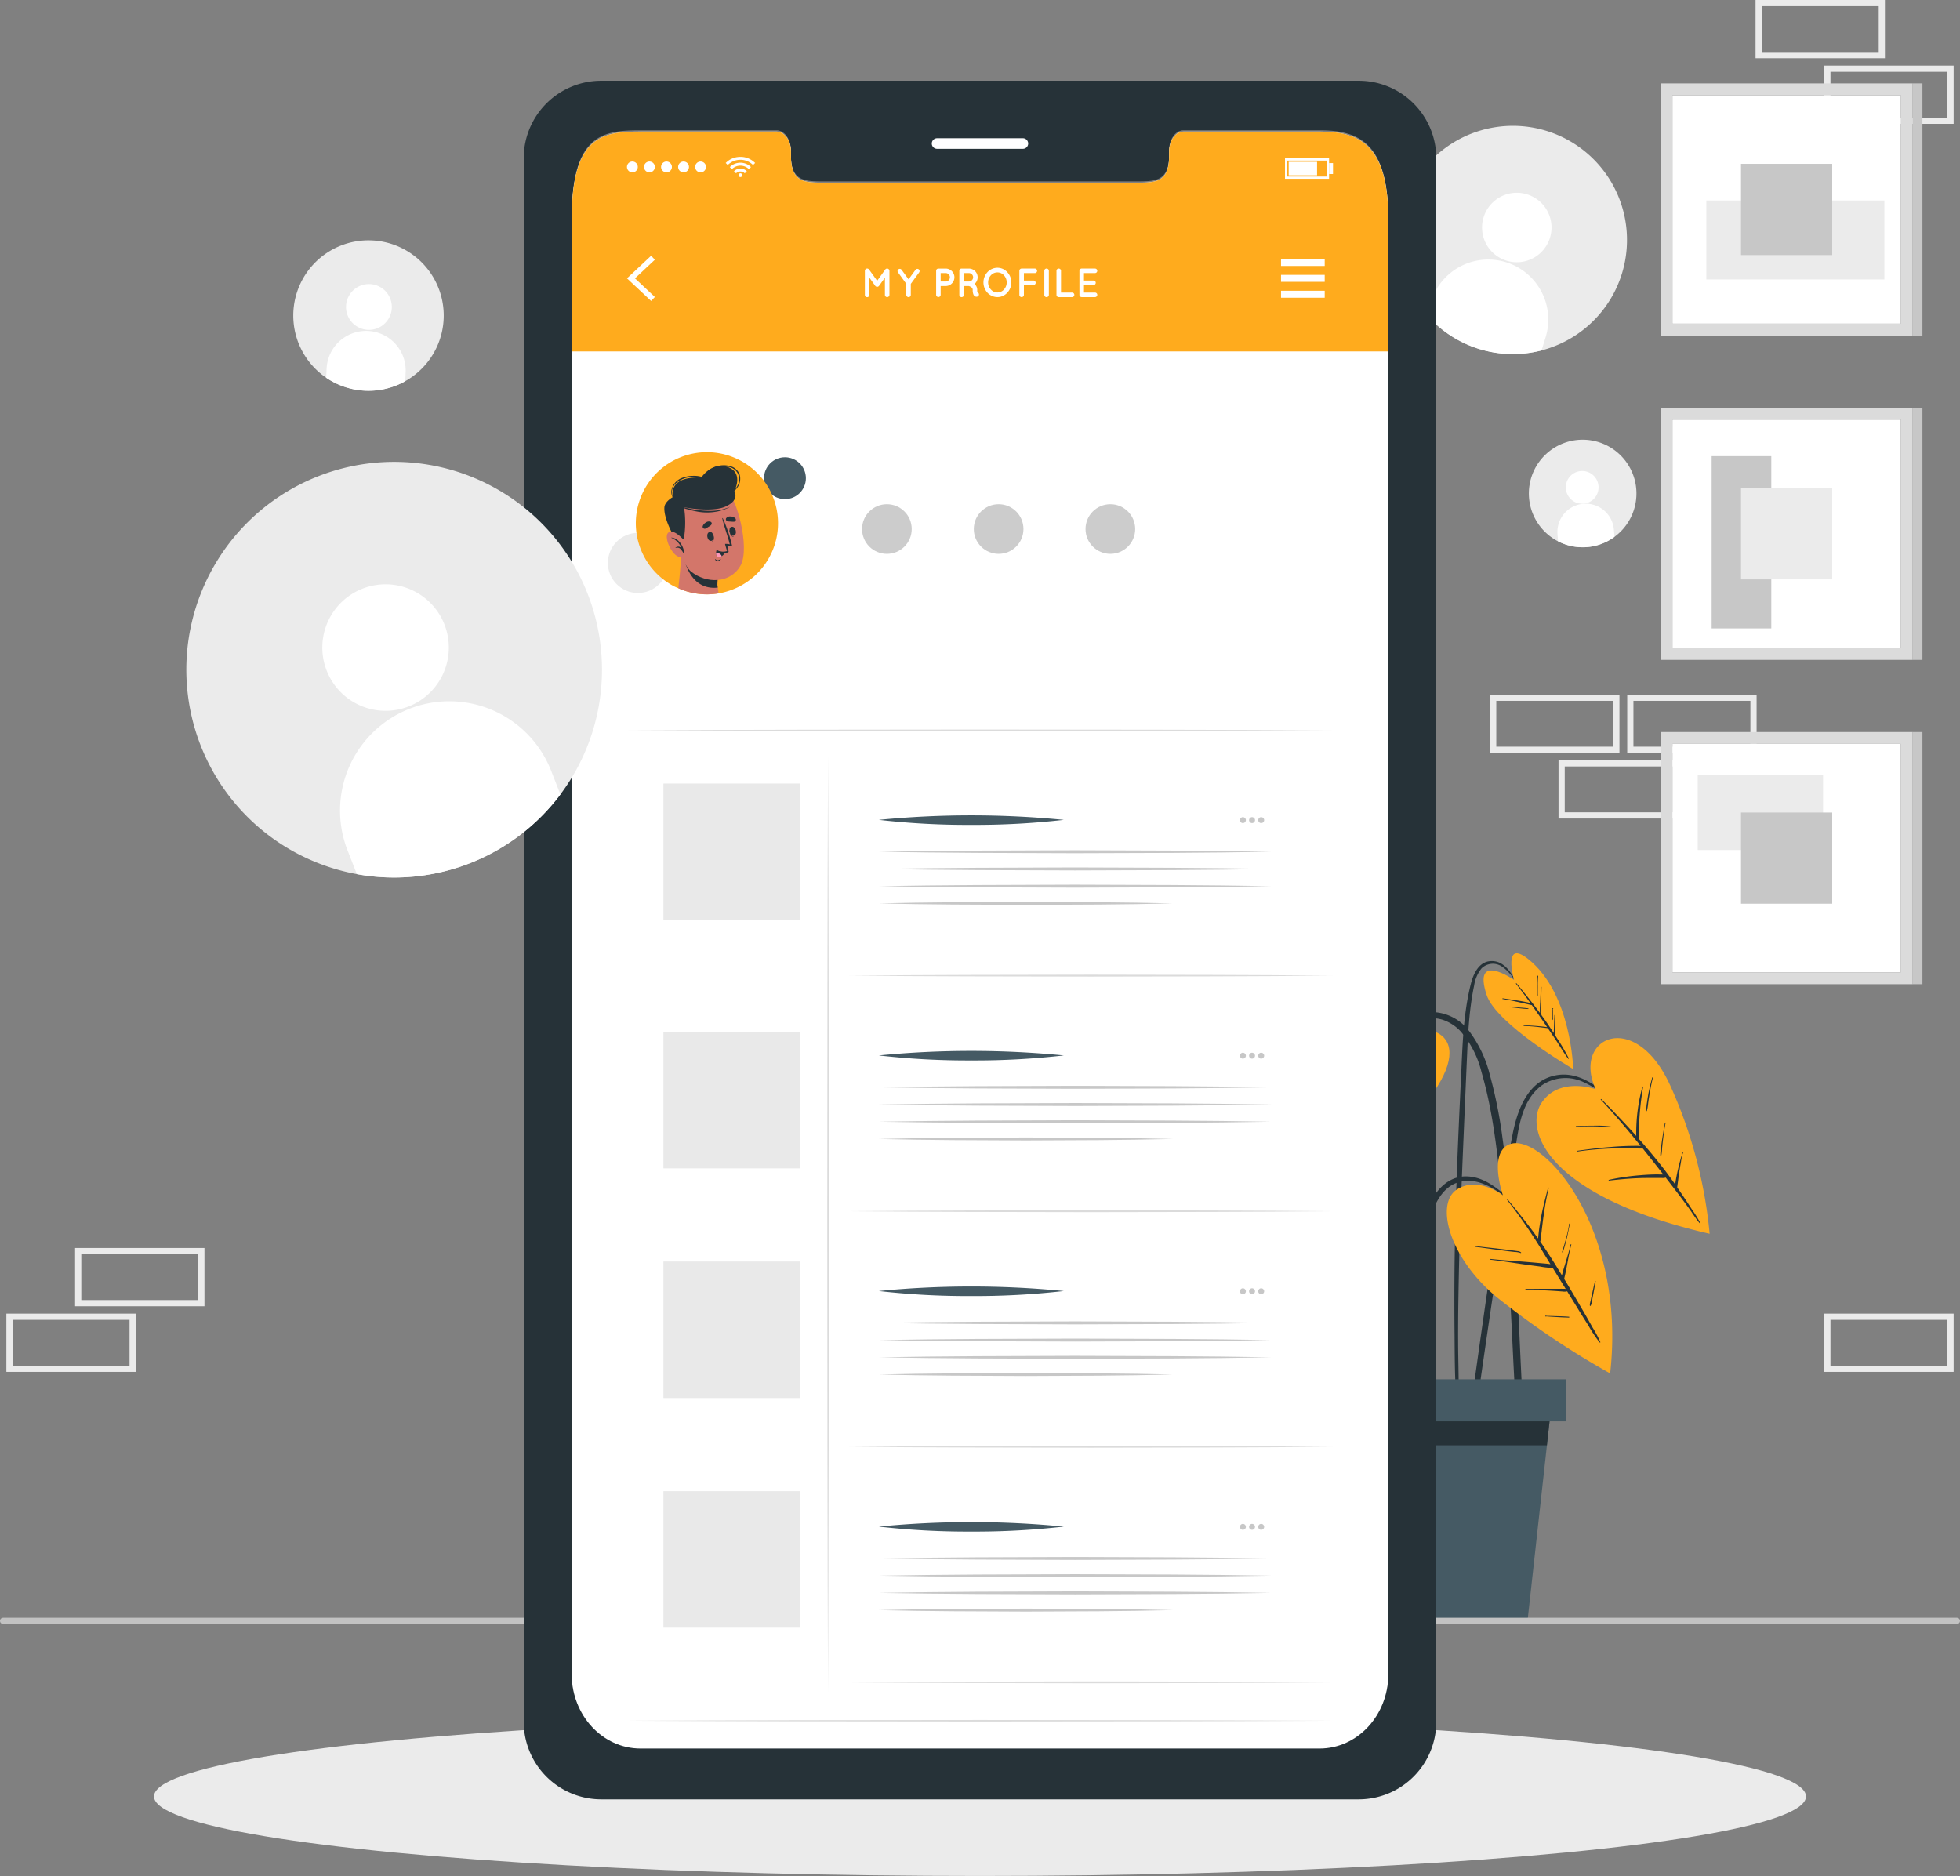 <svg xmlns="http://www.w3.org/2000/svg" width="315.75" height="302.232" viewBox="0 0 315.75 302.232">
  <rect x="0" y="0" width="315.75" height="302.232" fill="#808080" stroke="none"/>
  <g id="Group_11222" data-name="Group 11222" transform="translate(-39.47 -45.226)">
    <rect id="Rectangle_304" data-name="Rectangle 304" width="19.842" height="8.385" transform="translate(52.066 246.787)" fill="none" stroke="#ebebeb" stroke-miterlimit="10" stroke-width="1"/>
    <rect id="Rectangle_305" data-name="Rectangle 305" width="19.842" height="8.385" transform="translate(40.997 257.36)" fill="none" stroke="#ebebeb" stroke-miterlimit="10" stroke-width="1"/>
    <rect id="Rectangle_306" data-name="Rectangle 306" width="19.842" height="8.385" transform="translate(302.111 157.634)" fill="none" stroke="#ebebeb" stroke-miterlimit="10" stroke-width="1"/>
    <rect id="Rectangle_307" data-name="Rectangle 307" width="19.842" height="8.385" transform="translate(291.042 168.207)" fill="none" stroke="#ebebeb" stroke-miterlimit="10" stroke-width="1"/>
    <rect id="Rectangle_308" data-name="Rectangle 308" width="19.842" height="8.385" transform="translate(280.017 157.634)" fill="none" stroke="#ebebeb" stroke-miterlimit="10" stroke-width="1"/>
    <rect id="Rectangle_309" data-name="Rectangle 309" width="19.842" height="8.385" transform="translate(333.851 257.36)" fill="none" stroke="#ebebeb" stroke-miterlimit="10" stroke-width="1"/>
    <rect id="Rectangle_310" data-name="Rectangle 310" width="19.842" height="8.385" transform="translate(322.783 45.726)" fill="none" stroke="#ebebeb" stroke-miterlimit="10" stroke-width="1"/>
    <rect id="Rectangle_311" data-name="Rectangle 311" width="19.842" height="8.385" transform="translate(333.851 56.298)" fill="none" stroke="#ebebeb" stroke-miterlimit="10" stroke-width="1"/>
    <g id="Group_11149" data-name="Group 11149" transform="translate(306.973 58.66)">
      <rect id="Rectangle_312" data-name="Rectangle 312" width="36.798" height="36.798" transform="translate(1.914 1.915)" fill="#fff"/>
      <path id="Path_13773" data-name="Path 13773" d="M396.307,62.989v40.625h40.625V62.989ZM435.019,101.7h-36.8V64.9h36.8Z" transform="translate(-396.307 -62.988)" fill="#dbdbdb"/>
      <rect id="Rectangle_313" data-name="Rectangle 313" width="12.72" height="28.68" transform="translate(36.063 18.865) rotate(90)" fill="#ebebeb"/>
      <rect id="Rectangle_314" data-name="Rectangle 314" width="14.695" height="14.695" transform="translate(27.661 12.966) rotate(90)" fill="#c7c7c7"/>
      <rect id="Rectangle_315" data-name="Rectangle 315" width="1.569" height="40.627" transform="translate(40.627)" fill="#c7c7c7"/>
    </g>
    <g id="Group_11150" data-name="Group 11150" transform="translate(306.973 110.911)">
      <rect id="Rectangle_316" data-name="Rectangle 316" width="36.798" height="36.798" transform="translate(1.914 1.914)" fill="#fff"/>
      <rect id="Rectangle_317" data-name="Rectangle 317" width="9.609" height="27.756" transform="translate(8.238 7.803)" fill="#c7c7c7"/>
      <path id="Path_13774" data-name="Path 13774" d="M396.307,132.721v40.625h40.625V132.721Zm38.712,38.712h-36.8v-36.8h36.8Z" transform="translate(-396.307 -132.72)" fill="#dbdbdb"/>
      <rect id="Rectangle_318" data-name="Rectangle 318" width="14.693" height="14.693" transform="translate(12.966 12.966)" fill="#ebebeb"/>
      <rect id="Rectangle_319" data-name="Rectangle 319" width="1.569" height="40.627" transform="translate(40.627 0)" fill="#c7c7c7"/>
    </g>
    <g id="Group_11151" data-name="Group 11151" transform="translate(306.973 163.161)">
      <rect id="Rectangle_320" data-name="Rectangle 320" width="36.798" height="36.798" transform="translate(1.914 1.914)" fill="#fff"/>
      <rect id="Rectangle_321" data-name="Rectangle 321" width="20.191" height="12.072" transform="translate(5.996 6.931)" fill="#ebebeb"/>
      <path id="Path_13775" data-name="Path 13775" d="M396.307,202.452v40.625h40.625V202.452Zm38.712,38.712h-36.8v-36.8h36.8Z" transform="translate(-396.307 -202.452)" fill="#dbdbdb"/>
      <rect id="Rectangle_322" data-name="Rectangle 322" width="14.693" height="14.693" transform="translate(12.966 12.966)" fill="#c7c7c7"/>
      <rect id="Rectangle_323" data-name="Rectangle 323" width="1.569" height="40.627" transform="translate(40.627 0)" fill="#c7c7c7"/>
    </g>
    <g id="Group_11153" data-name="Group 11153" transform="translate(264.804 65.497)">
      <path id="Path_13776" data-name="Path 13776" d="M344.559,102.582a18.382,18.382,0,0,0,18.473,5.711,18.384,18.384,0,1,0-18.473-5.711Z" transform="translate(-340.028 -72.112)" fill="#ebebeb"/>
      <g id="Group_11152" data-name="Group 11152" transform="translate(4.531 10.787)">
        <path id="Path_13777" data-name="Path 13777" d="M358.187,90.449a5.595,5.595,0,1,0,7-3.69A5.595,5.595,0,0,0,358.187,90.449Z" transform="translate(-349.048 -86.508)" fill="#fff"/>
        <path id="Path_13778" data-name="Path 13778" d="M346.758,107.556l-.683,2.205a18.382,18.382,0,0,0,18.473,5.711l.68-2.2a9.668,9.668,0,0,0-18.47-5.719Z" transform="translate(-346.075 -90.077)" fill="#fff"/>
      </g>
    </g>
    <g id="Group_11155" data-name="Group 11155" transform="translate(86.713 83.941)">
      <path id="Path_13779" data-name="Path 13779" d="M107.657,118.869a12.12,12.12,0,0,0,12.734.555,12.118,12.118,0,1,0-12.734-.555Z" transform="translate(-102.352 -96.728)" fill="#ebebeb"/>
      <g id="Group_11154" data-name="Group 11154" transform="translate(5.305 7.051)">
        <path id="Path_13780" data-name="Path 13780" d="M113.7,109.663a3.688,3.688,0,1,0,3.846-3.522A3.687,3.687,0,0,0,113.7,109.663Z" transform="translate(-110.501 -106.137)" fill="#fff"/>
        <path id="Path_13781" data-name="Path 13781" d="M109.5,122.21l-.067,1.52a12.12,12.12,0,0,0,12.734.555l.067-1.515a6.373,6.373,0,0,0-12.733-.56Z" transform="translate(-109.432 -108.639)" fill="#fff"/>
      </g>
    </g>
    <g id="Group_11157" data-name="Group 11157" transform="translate(285.763 116.063)">
      <path id="Path_13782" data-name="Path 13782" d="M372.706,155.97a8.523,8.523,0,0,0,2.574.847,8.666,8.666,0,1,0-2.574-.847Z" transform="translate(-368.001 -139.596)" fill="#ebebeb"/>
      <g id="Group_11156" data-name="Group 11156" transform="translate(4.606 5.042)">
        <path id="Path_13783" data-name="Path 13783" d="M375.956,149.17a2.637,2.637,0,1,0,2.421-2.836A2.637,2.637,0,0,0,375.956,149.17Z" transform="translate(-374.599 -146.326)" fill="#fff"/>
        <path id="Path_13784" data-name="Path 13784" d="M374.162,158.356l.085,1.084a8.523,8.523,0,0,0,2.574.847,8.616,8.616,0,0,0,6.511-1.567l-.085-1.08a4.557,4.557,0,1,0-9.085.716Z" transform="translate(-374.148 -148.11)" fill="#fff"/>
      </g>
    </g>
    <ellipse id="Ellipse_152" data-name="Ellipse 152" cx="133.068" cy="12.812" rx="133.068" ry="12.812" transform="translate(64.277 321.833)" fill="#ebebeb"/>
    <g id="Group_11176" data-name="Group 11176" transform="translate(234.94 198.807)">
      <g id="Group_11173" data-name="Group 11173">
        <g id="Group_11172" data-name="Group 11172">
          <g id="Group_11160" data-name="Group 11160" transform="translate(41.338 13.668)">
            <path id="Path_13785" data-name="Path 13785" d="M379.485,281.309c-2.846-2.789-6.524-6.158-10.875-4.956-4.093,1.131-5.66,5.6-6.394,9.323-.945,4.8-1.68,9.643-2.441,14.473q-1.154,7.318-2.195,14.653-.595,4.137-1.174,8.277-.288,2.069-.575,4.14c-.188,1.354-.414,2.706-.489,4.072-.024.435.659.5.754.083.528-2.3.746-4.7,1.083-7.031s.68-4.7,1.024-7.048q1.024-7,2.091-13.995t2.176-13.987c.631-3.95.929-8.86,4.432-11.467a6.773,6.773,0,0,1,6.551-.614A19.583,19.583,0,0,1,379.4,281.4.06.06,0,0,0,379.485,281.309Z" transform="translate(-355.342 -270.231)" fill="#263238"/>
            <g id="Group_11159" data-name="Group 11159" transform="translate(10.72)">
              <path id="Path_13786" data-name="Path 13786" d="M379.177,276.495s-5.818-2.094-8.688,2.152.56,15.045,27.05,21.138a74.8,74.8,0,0,0-6.374-23.945C385.487,263.456,375.368,268.145,379.177,276.495Z" transform="translate(-369.649 -268.266)" fill="#ffab1d"/>
              <g id="Group_11158" data-name="Group 11158" transform="translate(6.332 6.317)">
                <path id="Path_13787" data-name="Path 13787" d="M398.2,300.627a20.8,20.8,0,0,0-1.332-2.149q-.664-1.024-1.344-2.039c-.34-.508-.688-1.012-1.036-1.517.025-.122.032-.25.049-.378.031-.229.061-.459.091-.689.065-.5.138-.991.211-1.487s.156-.987.25-1.478a7.809,7.809,0,0,1,.347-1.561c.033-.077-.106-.115-.116-.025a5.794,5.794,0,0,1-.237.877c-.061.223-.12.446-.178.67q-.193.753-.364,1.512c-.1.467-.193.935-.273,1.406-.038.226-.072.453-.1.68-.472-.674-.953-1.341-1.45-2-1.406-1.853-2.895-3.636-4.434-5.375.006-.017.023-.027.023-.048a47.9,47.9,0,0,1,.688-8.276c.017-.074-.1-.115-.112-.04a28.434,28.434,0,0,0-.99,7.919q-.827-.926-1.675-1.837-1.935-2.08-3.947-4.09c-.055-.054-.14.025-.088.082,2.232,2.4,4.352,4.906,6.417,7.453a45.571,45.571,0,0,0-4.842.179c-1.8.133-3.581.363-5.364.61-.076.01-.053.128.023.117a50.241,50.241,0,0,1,5.355-.48c1.729-.072,3.448.006,5.174,0q1.672,2.076,3.307,4.182l-.246,0c-.406-.008-.812-.014-1.218-.007-.8.014-1.611.07-2.413.139a36.634,36.634,0,0,0-4.891.732.06.06,0,0,0,.023.118c1.627-.184,3.259-.336,4.9-.394.782-.028,1.562-.028,2.344-.028.406,0,.811,0,1.218,0a1.533,1.533,0,0,0,.669-.061c.713.925,1.426,1.85,2.131,2.779q.843,1.11,1.662,2.24c.556.77,1.06,1.61,1.678,2.33C398.144,300.749,398.224,300.687,398.2,300.627Z" transform="translate(-378.159 -277.193)" fill="#263238"/>
                <path id="Path_13788" data-name="Path 13788" d="M383.83,287.232a17.8,17.8,0,0,0-2.833-.138c-.946,0-1.891.028-2.836.061a.06.06,0,1,0,.008.118c.958-.069,1.915-.085,2.876-.071.927.014,1.856.1,2.782.078A.024.024,0,0,0,383.83,287.232Z" transform="translate(-378.099 -279.304)" fill="#263238"/>
                <path id="Path_13789" data-name="Path 13789" d="M396.695,289.2c.109-.9.222-1.813.415-2.7a.06.06,0,1,0-.116-.024c-.136.89-.309,1.774-.441,2.666q-.1.669-.181,1.339a6.192,6.192,0,0,0-.109,1.263.081.081,0,0,0,.155.012,7.7,7.7,0,0,0,.137-1.261Q396.618,289.841,396.695,289.2Z" transform="translate(-382.651 -279.133)" fill="#263238"/>
                <path id="Path_13790" data-name="Path 13790" d="M394.2,276.737c-.232.88-.462,1.771-.624,2.668-.082.455-.152.912-.214,1.37a5.5,5.5,0,0,0-.088,1.338.036.036,0,0,0,.069.005,7.616,7.616,0,0,0,.209-1.276q.089-.661.2-1.317c.16-.924.324-1.838.558-2.747C394.334,276.7,394.221,276.662,394.2,276.737Z" transform="translate(-381.9 -276.697)" fill="#263238"/>
              </g>
            </g>
          </g>
          <g id="Group_11162" data-name="Group 11162" transform="translate(10.333 38.842)">
            <path id="Path_13791" data-name="Path 13791" d="M344.121,337.684q-.219-2.5-.484-5-.523-4.951-1.194-9.882c-.441-3.279-.863-6.565-1.39-9.831a24.538,24.538,0,0,0-1.01-4.464,4.238,4.238,0,0,0-2.473-2.79c-3.117-1.076-5.22,2.156-6.478,4.442-.037.069.062.12.1.058.753-1.083,2.836-4.123,5.2-3.982,1.591.1,2.864,1.221,3.627,5.188,1.9,9.884,3.618,29.941,3.818,31.253.106.7.6.665.6-.08C344.455,340.96,344.264,339.317,344.121,337.684Z" transform="translate(-318.255 -302.776)" fill="#263238"/>
            <path id="Path_13792" data-name="Path 13792" d="M327.641,308.019s2.724-9.619-3.3-4.81c-10.024,8.006-10.381,25.421-10.381,25.421s17.819-10.35,20.035-17.177C337.3,301.286,327.641,308.019,327.641,308.019Z" transform="translate(-313.963 -301.863)" fill="#ffab1d"/>
            <g id="Group_11161" data-name="Group 11161" transform="translate(1.131 4.946)">
              <path id="Path_13793" data-name="Path 13793" d="M331.393,314.4c-1.4.284-2.816.47-4.228.672q-1,.145-2.006.282c-.451.061-.908.1-1.363.161,1.328-1.829,2.666-3.651,3.939-5.516.049-.072-.062-.147-.12-.088a41.326,41.326,0,0,0-2.978,3.436c-.261-.745-.527-1.488-.79-2.233-.3-.862-.629-1.718-.847-2.605-.019-.075-.135-.04-.115.034.244.882.416,1.781.651,2.665.228.853.487,1.7.79,2.527-.653.847-1.278,1.716-1.887,2.593-.306-.869-.687-1.71-.955-2.593a.06.06,0,0,0-.115.034c.319.976.492,1.992.791,2.973-.409.6-.818,1.2-1.209,1.8-.719,1.112-1.4,2.244-2.061,3.385a.263.263,0,0,0-.156.269c-1.126,1.947-2.2,3.923-3.253,5.917a.06.06,0,0,0,.1.058c1.057-1.97,2.234-3.887,3.458-5.77,0,0,.009,0,.013,0a2.719,2.719,0,0,1,.583-.112c.205-.042.411-.088.615-.133.461-.1.917-.22,1.375-.333.9-.224,1.8-.437,2.716-.6.075-.013.04-.128-.035-.114-1.078.2-2.16.327-3.25.453-.515.06-1.028.126-1.54.208l-.073.01q.961-1.46,1.947-2.9c.648-.939,1.313-1.867,1.981-2.792.618-.086,1.231-.249,1.843-.366q1.035-.2,2.069-.4c1.379-.273,2.753-.582,4.14-.812C331.5,314.5,331.469,314.38,331.393,314.4Z" transform="translate(-315.473 -308.464)" fill="#263238"/>
              <path id="Path_13794" data-name="Path 13794" d="M322.171,316.836c-.083-.254-.16-.51-.241-.765a15.374,15.374,0,0,1-.408-1.613c-.015-.076-.131-.04-.115.034.116.543.244,1.084.368,1.625a10.452,10.452,0,0,0,.464,1.6.108.108,0,0,0,.206-.062C322.37,317.379,322.26,317.109,322.171,316.836Z" transform="translate(-316.96 -309.956)" fill="#263238"/>
              <path id="Path_13795" data-name="Path 13795" d="M337.5,313.408c-.812.122-1.633.179-2.45.251s-1.633.186-2.449.308c-.044.007-.046.075,0,.072.82-.056,1.634-.12,2.451-.226s1.629-.229,2.449-.285C337.582,313.522,337.576,313.4,337.5,313.408Z" transform="translate(-319.759 -309.703)" fill="#263238"/>
            </g>
          </g>
          <g id="Group_11165" data-name="Group 11165" transform="translate(0 4.621)">
            <path id="Path_13796" data-name="Path 13796" d="M355.5,314.757c-.317-7.082-.766-14.152-1.478-21.206-.355-3.513-.752-7.024-1.246-10.519a75.266,75.266,0,0,0-2.028-10.181,19.559,19.559,0,0,0-3.39-7.178,7.692,7.692,0,0,0-6.848-2.989c-3.1.383-5.6,2.336-7.754,4.457-2.422,2.381-4.639,4.979-6.882,7.525q-.852.967-1.689,1.944c-.05.058.036.141.087.082,2.193-2.52,4.472-4.968,6.855-7.308,2.2-2.163,4.473-4.527,7.525-5.42a7.754,7.754,0,0,1,4.372-.1,6.95,6.95,0,0,1,2.987,1.892,15.654,15.654,0,0,1,3.368,6.55c1.9,6.509,2.587,13.335,3.294,20.058.719,6.83,1.2,13.678,1.547,20.537.345,6.9.614,13.8,1.278,20.672.082.848.192,1.694.3,2.539.073.569.955.569.909-.022C356.147,328.983,355.819,321.875,355.5,314.757Z" transform="translate(-306.189 -257.806)" fill="#263238"/>
            <g id="Group_11164" data-name="Group 11164">
              <path id="Path_13797" data-name="Path 13797" d="M326.353,266.293s4.044-7.485-.735-9.885-20.772,15.452-25.445,41.557c0,0,25.831-11.428,34.6-22.817S333.6,261.252,326.353,266.293Z" transform="translate(-300.173 -256.192)" fill="#ffab1d"/>
              <g id="Group_11163" data-name="Group 11163" transform="translate(4.04 8.677)">
                <path id="Path_13798" data-name="Path 13798" d="M331.5,275.284c-2.9.007-5.8-.22-8.7-.2.544-.624,1.086-1.249,1.636-1.869a27.344,27.344,0,0,0,2.269-2.637c.041-.06-.046-.145-.1-.1a21.111,21.111,0,0,0-2.2,2.2q-1.09,1.158-2.171,2.327c-1.11,1.2-2.2,2.421-3.282,3.644,0-.119,0-.238,0-.352,0-.508,0-1.017,0-1.525.007-.985.022-1.969.031-2.954.019-2,.014-4,.153-5.994.005-.076-.115-.073-.12,0-.139,2-.345,4-.444,6-.049.985-.072,1.969-.084,2.955-.006.508-.014,1.017-.01,1.526,0,.277-.009.569.013.855-.169.192-.345.377-.513.569-2.317,2.647-4.52,5.386-6.664,8.172,0-.154-.024-.311-.038-.462-.03-.307-.067-.614-.1-.921-.075-.666-.166-1.329-.266-1.992q-.14-.934-.3-1.866c-.118-.7-.289-1.4-.341-2.11a.06.06,0,1,0-.118.019,18.374,18.374,0,0,1,.243,2.127q.091.958.177,1.915c.058.64.115,1.279.181,1.918.031.307.059.614.092.922.017.154.035.306.056.46a.869.869,0,0,0,.125.366c-.369.48-.74.959-1.1,1.442-1.465,1.938-2.9,3.9-4.341,5.857-.044.061.04.145.087.082,1.361-1.776,2.763-3.519,4.183-5.248,1.063.046,2.147-.033,3.21-.051,1.12-.019,2.24-.024,3.361-.028a.06.06,0,0,0,0-.119c-1.12.019-2.24.037-3.361.04-1.021,0-2.063-.046-3.084.01q1.872-2.278,3.776-4.532c.461-.548.925-1.1,1.387-1.644a6.356,6.356,0,0,0,1.3.043l1.527,0c.955,0,1.909-.025,2.863-.04,1.971-.031,3.944-.1,5.916-.1a.06.06,0,0,0,0-.119c-1.974-.025-3.948-.11-5.922-.16-.955-.024-1.911-.055-2.866-.068l-1.527-.017c-.29,0-.589-.024-.883-.013q1.625-1.93,3.254-3.857a.147.147,0,0,0,.06-.07q1.588-1.874,3.188-3.736c.147-.169.3-.336.443-.506,3.01.094,6.015-.1,9.025-.046C331.581,275.4,331.579,275.284,331.5,275.284Z" transform="translate(-305.564 -267.772)" fill="#263238"/>
                <path id="Path_13799" data-name="Path 13799" d="M337.946,284.647l-.7.006a.054.054,0,0,0,0,.108l.7.006C338.025,284.768,338.023,284.646,337.946,284.647Z" transform="translate(-313.493 -272.003)" fill="#263238"/>
                <path id="Path_13800" data-name="Path 13800" d="M334.266,284.612q-1.395-.019-2.79-.058-.7-.02-1.4-.044a5.183,5.183,0,0,0-1.3.015c-.046.01-.037.074,0,.086a4.961,4.961,0,0,0,1.3.092q.7.013,1.394.02,1.395.015,2.789.009A.06.06,0,0,0,334.266,284.612Z" transform="translate(-311.378 -271.96)" fill="#263238"/>
                <path id="Path_13801" data-name="Path 13801" d="M323.355,296.12a38.743,38.743,0,0,0-5.712-.516c-.028,0-.025.039,0,.042,1.9.181,3.8.283,5.683.59C323.4,296.248,323.431,296.131,323.355,296.12Z" transform="translate(-308.588 -274.75)" fill="#263238"/>
                <path id="Path_13802" data-name="Path 13802" d="M314.672,283.936c-.019-.166-.038-.332-.06-.5-.049-.374-.107-.746-.166-1.119q-.167-1.064-.37-2.123c-.012-.065-.125-.048-.117.019q.134,1.094.236,2.192c.033.36.06.719.092,1.079a3.032,3.032,0,0,0,.145,1.024c.055.112.222.067.25-.039A1.407,1.407,0,0,0,314.672,283.936Z" transform="translate(-307.669 -270.877)" fill="#263238"/>
              </g>
            </g>
          </g>
          <g id="Group_11168" data-name="Group 11168" transform="translate(38.824)">
            <path id="Path_13803" data-name="Path 13803" d="M362.22,255.554c-.925-1.721-2.1-3.995-4.41-3.851-1.9.119-2.763,2.064-3.171,3.671-1.258,4.971-1.346,10.215-1.592,15.309-.518,10.767-.983,21.545-1.051,32.326q-.028,4.482.02,8.965c.028,3.047.019,6.113.214,9.154a.224.224,0,0,0,.448-.01c.017-2.607-.076-5.215-.086-7.823q-.015-3.816.051-7.632.124-7.728.412-15.454c.19-5.118.415-10.235.632-15.352q.163-3.836.332-7.672c.112-2.477.219-4.957.5-7.422.159-1.38.363-2.761.651-4.12a5.739,5.739,0,0,1,1.191-2.762,2.6,2.6,0,0,1,3.368-.244,7.142,7.142,0,0,1,2.388,2.979C362.153,255.686,362.256,255.622,362.22,255.554Z" transform="translate(-351.986 -250.444)" fill="#263238"/>
            <g id="Group_11167" data-name="Group 11167" transform="translate(4.702)">
              <path id="Path_13804" data-name="Path 13804" d="M363.168,254.313s-1.9-6.7,2.3-3.35c6.983,5.577,7.231,17.708,7.231,17.708s-12.413-7.21-13.956-11.965C356.441,249.623,363.168,254.313,363.168,254.313Z" transform="translate(-358.261 -250.025)" fill="#ffab1d"/>
              <g id="Group_11166" data-name="Group 11166" transform="translate(3.026 3.609)">
                <path id="Path_13805" data-name="Path 13805" d="M371.1,265.316c-.114-.185-.236-.366-.353-.549a3.554,3.554,0,0,0,0-.572c0-.288,0-.577,0-.865q.02-.849.062-1.7c0-.077-.116-.073-.12,0q-.044.832-.067,1.665c-.008.278-.021.556-.029.834,0,.109-.018.233-.024.357q-.731-1.135-1.505-2.241c-.15-.214-.307-.422-.46-.633a13.007,13.007,0,0,1-.037-2.188c.01-.779.02-1.557.047-2.336,0-.077-.117-.074-.119,0-.022.81-.063,1.618-.1,2.428a15.552,15.552,0,0,0-.047,1.733c-1.2-1.63-2.47-3.2-3.758-4.765-.043-.052-.134.022-.092.075.8,1.009,1.562,2.044,2.31,3.091-1.46-.341-2.945-.536-4.43-.752-.076-.01-.1.1-.029.116,1.572.238,3.114.632,4.664.974.013,0,.019-.006.031-.006q.892,1.257,1.767,2.524c.238.343.469.692.7,1.037l-.066-.008c-.161-.023-.322-.047-.483-.067-.342-.041-.688-.068-1.033-.1-.715-.056-1.433-.094-2.149-.133-.076,0-.074.118,0,.12.706.016,1.407.069,2.109.145.37.04.74.091,1.11.134.162.019.324.037.485.058l.142.02q.6.879,1.194,1.759c.7,1.036,1.326,2.147,2.075,3.148a.057.057,0,0,0,.1-.06A32.2,32.2,0,0,0,371.1,265.316Z" transform="translate(-362.299 -255.252)" fill="#263238"/>
                <path id="Path_13806" data-name="Path 13806" d="M369.865,257.338c0-.262.005-.522.005-.783a11.874,11.874,0,0,1,.066-1.641.06.06,0,1,0-.118-.013c0,.542-.059,1.084-.085,1.626-.013.271-.013.542-.014.814,0,.125,0,.251,0,.376a1.148,1.148,0,0,0,.029.39.055.055,0,0,0,.1,0,1.128,1.128,0,0,0,.016-.359C369.867,257.609,369.865,257.473,369.865,257.338Z" transform="translate(-364.159 -254.842)" fill="#263238"/>
                <path id="Path_13807" data-name="Path 13807" d="M366.862,261.776c-.462-.079-.934-.1-1.4-.142-.513-.043-1.023-.088-1.533-.154a.06.06,0,1,0-.013.118c.979.063,1.955.238,2.936.273A.048.048,0,0,0,366.862,261.776Z" transform="translate(-362.689 -256.506)" fill="#263238"/>
              </g>
            </g>
            <path id="Path_13808" data-name="Path 13808" d="M373.067,261.9c.036.051.012.2.012.258v.217c0,.156,0,.312,0,.468s0,.312,0,.469a.984.984,0,0,0,.022.409.027.027,0,0,0,.046,0,.413.413,0,0,0,.024-.194c0-.072,0-.145,0-.217q0-.234,0-.468c0-.156,0-.312,0-.468v-.217c0-.066-.025-.2.013-.258C373.246,261.793,372.987,261.791,373.067,261.9Z" transform="translate(-357.267 -252.982)" fill="#263238"/>
          </g>
          <g id="Group_11171" data-name="Group 11171" transform="translate(28.013 30.591)">
            <path id="Path_13809" data-name="Path 13809" d="M358.891,302.913c-2.611-1.96-4.956-4.776-8.467-4.914-2.9-.114-4.929,2.067-6.09,4.5a25.473,25.473,0,0,0-1.421,4q-.785,2.751-1.479,5.527c-.909,3.64-1.691,7.315-2.324,11.012-.353,2.062-.682,4.131-.943,6.206a52.291,52.291,0,0,0-.61,6.354.33.33,0,0,0,.648.071c.354-1.735.5-3.528.758-5.281s.524-3.528.823-5.285q.9-5.275,2.079-10.5c.749-3.283,1.485-6.618,2.545-9.817.759-2.292,1.978-4.969,4.454-5.793,3.767-1.254,7.188,1.935,9.945,4C358.87,303.045,358.953,302.959,358.891,302.913Z" transform="translate(-337.558 -292.642)" fill="#263238"/>
            <g id="Group_11170" data-name="Group 11170" transform="translate(9.597)">
              <path id="Path_13810" data-name="Path 13810" d="M359.4,299.248s-2.406-6.871,1.074-8.219c5.216-2.019,18.868,13.358,16.2,36.917A134.283,134.283,0,0,1,358.333,315.6c-7.788-6.537-9.782-15.075-6.351-17.283S359.4,299.248,359.4,299.248Z" transform="translate(-350.366 -290.851)" fill="#ffab1d"/>
              <g id="Group_11169" data-name="Group 11169" transform="translate(4.601 7.159)">
                <path id="Path_13811" data-name="Path 13811" d="M377.42,325.292a18.084,18.084,0,0,0-1.269-2.376c-.446-.806-.9-1.61-1.362-2.405-.907-1.55-1.807-3.105-2.736-4.643-.151-.249-.306-.5-.457-.744.02-.091.036-.184.057-.276l.155-.682c.116-.51.2-1.027.3-1.542.189-1.009.364-2.03.636-3.02.02-.073-.1-.1-.118-.021-.216,1.008-.534,2-.832,2.985-.147.486-.3.97-.431,1.46-.044.169-.088.336-.132.505-1.122-1.839-2.263-3.669-3.492-5.436a2.45,2.45,0,0,0,.122-.755c.037-.345.079-.689.119-1.033.092-.775.181-1.55.3-2.322a44.922,44.922,0,0,1,.826-4.514c.02-.075-.1-.1-.118-.021-.375,1.484-.785,2.967-1.066,4.472-.138.737-.268,1.478-.367,2.222-.049.372-.088.746-.127,1.119-.011.11-.028.223-.043.337-.378-.534-.757-1.068-1.153-1.589-1.2-1.584-2.453-3.132-3.713-4.673-.049-.059-.147.009-.1.069a83.181,83.181,0,0,1,5.932,8.663c.345.553.683,1.11,1.025,1.666l-.339-.043c-.441-.056-.888-.084-1.33-.125q-1.332-.124-2.664-.231c-1.777-.142-3.559-.25-5.331-.441-.076-.008-.1.109-.021.118,1.8.206,3.584.495,5.373.749q1.321.188,2.642.355a10.446,10.446,0,0,0,2.034.208q1.048,1.7,2.1,3.4a3.815,3.815,0,0,0-.471-.018c-.3-.005-.593,0-.889,0h-1.651c-1.144,0-2.288.023-3.433.022-.077,0-.065.118.011.119,1.16.014,2.316.073,3.474.133q.825.043,1.648.1c.274.019.548.042.823.059a1.684,1.684,0,0,0,.725-.028c.592.966,1.191,1.928,1.782,2.894.546.892,1.1,1.78,1.662,2.659a21.279,21.279,0,0,0,1.789,2.685C377.351,325.4,377.448,325.367,377.42,325.292Z" transform="translate(-357.293 -300.406)" fill="#263238"/>
                <path id="Path_13812" data-name="Path 13812" d="M376.278,308.188a16.743,16.743,0,0,1-.471,2.24q-.291,1.145-.664,2.267a.074.074,0,1,0,.141.045q.351-1.114.627-2.248c.183-.757.3-1.529.485-2.284C376.415,308.134,376.287,308.112,376.278,308.188Z" transform="translate(-361.178 -302.345)" fill="#263238"/>
                <path id="Path_13813" data-name="Path 13813" d="M363.858,314.007a.882.882,0,0,0-.575-.214c-.332-.046-.664-.091-1-.136-.617-.085-1.236-.153-1.855-.226-1.285-.151-2.572-.275-3.857-.437-.076-.01-.1.108-.021.118,1.212.148,2.419.331,3.63.49.593.077,1.185.162,1.78.231.285.034.571.064.857.1a3.024,3.024,0,0,1,.979.168C363.858,314.125,363.9,314.049,363.858,314.007Z" transform="translate(-356.507 -303.562)" fill="#263238"/>
                <path id="Path_13814" data-name="Path 13814" d="M375.353,328.118c-.605-.052-1.218-.071-1.826-.09l-.921-.028-.442-.013a2.768,2.768,0,0,1-.575-.034c-.085-.022-.094.133-.005.118a2.594,2.594,0,0,1,.539.016l.479.029.92.055c.607.036,1.218.073,1.826.076A.066.066,0,0,0,375.353,328.118Z" transform="translate(-360.271 -307.311)" fill="#263238"/>
                <path id="Path_13815" data-name="Path 13815" d="M381.475,323.6q.1-.517.2-1.036.187-1.018.374-2.037a.06.06,0,0,0-.118-.021l-.447,1.985c-.074.33-.148.662-.217.994-.031.153-.064.306-.1.459a1.266,1.266,0,0,0-.055.486c.01.055.093.1.132.041A2.5,2.5,0,0,0,381.475,323.6Z" transform="translate(-362.674 -305.434)" fill="#263238"/>
              </g>
            </g>
          </g>
        </g>
      </g>
      <g id="Group_11175" data-name="Group 11175" transform="translate(23.11 68.633)">
        <g id="Group_11174" data-name="Group 11174" transform="translate(2.187 2.278)">
          <path id="Path_13816" data-name="Path 13816" d="M333.934,344.661l.735,8.352,2.5,28.2h22.084l3.118-28.2.921-8.352Z" transform="translate(-333.934 -344.661)" fill="#455a64"/>
          <path id="Path_13817" data-name="Path 13817" d="M333.934,344.661l.735,8.352h27.7l.921-8.352Z" transform="translate(-333.934 -344.661)" fill="#263238"/>
        </g>
        <rect id="Rectangle_324" data-name="Rectangle 324" width="33.728" height="6.776" transform="translate(33.728 6.776) rotate(180)" fill="#455a64"/>
      </g>
    </g>
    <line id="Line_45" data-name="Line 45" x2="314.75" transform="translate(39.97 306.361)" fill="none" stroke="#c2c2c2" stroke-linecap="round" stroke-linejoin="round" stroke-width="1"/>
    <path id="Path_13818" data-name="Path 13818" d="M286.531,62.424H164.266a12.482,12.482,0,0,0-12.366,12.6V326.7a12.491,12.491,0,0,0,12.366,12.6H286.531a12.5,12.5,0,0,0,12.381-12.6V75.023A12.494,12.494,0,0,0,286.531,62.424Zm4.643,256.5c0,6.625-4.961,11.984-11.08,11.984H170.717c-6.132,0-11.093-5.359-11.093-11.984V84.561c0-13.495,4.961-14.153,11.093-14.153H192.63c1.273,0,2.315,1.446,2.315,3.24v.773c0,4.2,2.3,4.216,5.12,4.216h50.668c2.85,0,5.135-.014,5.135-4.216v-.773c0-1.794,1.027-3.24,2.321-3.24h21.906c6.119,0,11.08,1.793,11.08,14.153Z" transform="translate(-28.061 -4.186)" fill="#263238"/>
    <line id="Line_46" data-name="Line 46" x1="0.412" transform="translate(131.154 299.882)" fill="none"/>
    <path id="Path_13819" data-name="Path 13819" d="M293.768,87.508V321.87c0,6.625-4.962,11.984-11.08,11.984H173.311c-6.133,0-11.094-5.359-11.094-11.984V87.508c0-13.495,4.961-14.153,11.094-14.153h21.913c1.273,0,2.314,1.446,2.314,3.24v.774c0,4.2,2.3,4.216,5.121,4.216h50.668c2.85,0,5.135-.014,5.135-4.216v-.774c0-1.794,1.027-3.24,2.321-3.24h21.906C288.807,73.355,293.768,75.148,293.768,87.508Z" transform="translate(-30.647 -6.927)" fill="#fff"/>
    <path id="Path_13820" data-name="Path 13820" d="M293.768,87.512v21.262H162.217V87.512c0-13.495,4.961-14.153,11.094-14.153h21.913c1.273,0,2.314,1.446,2.314,3.24v.773c0,4.2,2.3,4.216,5.121,4.216h50.668c2.85,0,5.135-.014,5.135-4.216V76.6c0-1.794,1.027-3.24,2.321-3.24h21.906C288.807,73.359,293.768,75.152,293.768,87.512Z" transform="translate(-30.647 -6.928)" fill="#ffab1d"/>
    <path id="Path_13821" data-name="Path 13821" d="M254.309,76.488H240.488a.854.854,0,0,1-.854-.853h0a.854.854,0,0,1,.854-.853h13.821a.854.854,0,0,1,.853.853h0A.854.854,0,0,1,254.309,76.488Z" transform="translate(-50.056 -7.284)" fill="#fff"/>
    <g id="Group_11183" data-name="Group 11183" transform="translate(140.475 70.5)">
      <g id="Group_11180" data-name="Group 11180" transform="translate(0 0)">
        <g id="u5Zjqx" transform="translate(15.9)">
          <g id="Group_11177" data-name="Group 11177">
            <path id="Path_13822" data-name="Path 13822" d="M200.065,79.775l-.212.21-.12.121a2.882,2.882,0,0,0-4.081,0c-.037-.039-.075-.079-.114-.119-.069-.07-.139-.14-.209-.211l-.006,0V79.77l.015-.013c.089-.079.176-.161.268-.237a3.11,3.11,0,0,1,.619-.395,3.143,3.143,0,0,1,.82-.276c.136-.025.273-.037.41-.055.046-.005.35-.007.359-.006.093.007.187.011.279.021a3.2,3.2,0,0,1,.752.18,3.282,3.282,0,0,1,.51.238,3.217,3.217,0,0,1,.486.34c.076.065.149.134.223.2Z" transform="translate(-195.323 -78.789)" fill="#fff"/>
            <path id="Path_13823" data-name="Path 13823" d="M196.547,81.086l-.335-.332a2.41,2.41,0,0,1,3.409,0l-.336.334a1.937,1.937,0,0,0-2.738,0Z" transform="translate(-195.546 -79.104)" fill="#fff"/>
            <path id="Path_13824" data-name="Path 13824" d="M199.174,81.736l-.333.332a.989.989,0,0,0-1.4,0l-.332-.333A1.453,1.453,0,0,1,199.174,81.736Z" transform="translate(-195.77 -79.419)" fill="#fff"/>
          </g>
          <path id="Path_13825" data-name="Path 13825" d="M198.687,82.626a.3.3,0,1,1-.3-.3A.3.3,0,0,1,198.687,82.626Z" transform="translate(-196.015 -79.676)" fill="#fff"/>
        </g>
        <g id="Group_11178" data-name="Group 11178" transform="translate(0 0.754)">
          <path id="Path_13826" data-name="Path 13826" d="M174.1,80.666a.872.872,0,1,1,.871.872A.871.871,0,0,1,174.1,80.666Z" transform="translate(-174.103 -79.795)" fill="#fff"/>
          <path id="Path_13827" data-name="Path 13827" d="M177.767,80.666a.872.872,0,1,1,.872.872A.872.872,0,0,1,177.767,80.666Z" transform="translate(-175.022 -79.795)" fill="#fff"/>
          <path id="Path_13828" data-name="Path 13828" d="M181.432,80.666a.872.872,0,1,1,.872.872A.872.872,0,0,1,181.432,80.666Z" transform="translate(-175.94 -79.795)" fill="#fff"/>
          <path id="Path_13829" data-name="Path 13829" d="M185.1,80.666a.872.872,0,1,1,.871.872A.872.872,0,0,1,185.1,80.666Z" transform="translate(-176.859 -79.795)" fill="#fff"/>
          <path id="Path_13830" data-name="Path 13830" d="M188.762,80.666a.872.872,0,1,1,.871.872A.872.872,0,0,1,188.762,80.666Z" transform="translate(-177.778 -79.795)" fill="#fff"/>
        </g>
        <g id="Group_11179" data-name="Group 11179" transform="translate(106.006 0.241)">
          <path id="Path_13831" data-name="Path 13831" d="M322.674,82.4h-7.1V79.111h7.1Zm-6.735-.361h6.374V79.472h-6.374Z" transform="translate(-315.577 -79.111)" fill="#fff"/>
          <rect id="Rectangle_325" data-name="Rectangle 325" width="4.575" height="2.171" transform="translate(0.589 0.558)" fill="#fff"/>
          <rect id="Rectangle_326" data-name="Rectangle 326" width="0.631" height="1.759" transform="translate(7.102 0.764)" fill="#fff"/>
        </g>
      </g>
      <g id="Group_11182" data-name="Group 11182" transform="translate(0 15.929)">
        <path id="Path_13832" data-name="Path 13832" d="M177.989,107.33l-3.886-3.642,3.886-3.641.6.642-3.2,3,3.2,3Z" transform="translate(-174.103 -100.047)" fill="#fff"/>
        <g id="Group_11181" data-name="Group 11181" transform="translate(105.364 0.52)">
          <rect id="Rectangle_327" data-name="Rectangle 327" width="7.038" height="1.124" fill="#fff"/>
          <rect id="Rectangle_328" data-name="Rectangle 328" width="7.038" height="1.124" transform="translate(0 2.56)" fill="#fff"/>
          <rect id="Rectangle_329" data-name="Rectangle 329" width="7.038" height="1.124" transform="translate(0 5.12)" fill="#fff"/>
        </g>
      </g>
    </g>
    <g id="Group_11184" data-name="Group 11184" transform="translate(178.799 88.36)">
      <path id="Path_13833" data-name="Path 13833" d="M229.207,103.162v3.879a.37.37,0,0,1-.368.361.361.361,0,0,1-.362-.361v-2.768l-.946,1.315a.361.361,0,0,1-.3.151h-.013a.372.372,0,0,1-.3-.151l-.94-1.315v2.768a.365.365,0,0,1-.73,0v-3.879a.365.365,0,0,1,.362-.361h.019a.356.356,0,0,1,.289.151l1.308,1.815,1.308-1.815a.36.36,0,0,1,.3-.151h.007A.375.375,0,0,1,229.207,103.162Z" transform="translate(-225.249 -102.669)" fill="#fff"/>
      <path id="Path_13834" data-name="Path 13834" d="M235.756,103.435l-1.347,1.847v1.775a.356.356,0,0,1-.362.361.365.365,0,0,1-.362-.361v-1.775l-1.335-1.847a.346.346,0,0,1,.073-.5.352.352,0,0,1,.5.079l1.124,1.538,1.124-1.538a.36.36,0,0,1,.585.421Z" transform="translate(-227.01 -102.685)" fill="#fff"/>
      <path id="Path_13835" data-name="Path 13835" d="M242.111,105.615H241.3v1.427a.365.365,0,0,1-.729,0v-3.879a.36.36,0,0,1,.361-.361h1.176a1.407,1.407,0,1,1,0,2.814Zm-.809-.73h.809a.677.677,0,1,0,0-1.355H241.3Z" transform="translate(-229.091 -102.669)" fill="#fff"/>
      <path id="Path_13836" data-name="Path 13836" d="M248.7,106.857a.363.363,0,0,1-.231.46.562.562,0,0,1-.144.02h-.007a.482.482,0,0,1-.257-.073.648.648,0,0,1-.21-.23,1.764,1.764,0,0,1-.138-.789.549.549,0,0,0-.079-.282.6.6,0,0,0-.2-.19,1.236,1.236,0,0,0-.368-.158h-.776v1.427a.366.366,0,0,1-.369.361.361.361,0,0,1-.362-.361v-3.879a.356.356,0,0,1,.362-.361H247.1a1.406,1.406,0,0,1,.894,2.491,1.023,1.023,0,0,1,.23.244,1.241,1.241,0,0,1,.217.71,1.721,1.721,0,0,0,.026.388A.355.355,0,0,1,248.7,106.857Zm-.92-2.643a.678.678,0,0,0-.677-.684h-.808v1.355h.808A.675.675,0,0,0,247.776,104.214Z" transform="translate(-230.341 -102.669)" fill="#fff"/>
      <path id="Path_13837" data-name="Path 13837" d="M254.574,103.329a2.415,2.415,0,0,1,0,3.326,2.151,2.151,0,0,1-1.571.7,2.218,2.218,0,0,1-1.611-.7,2.451,2.451,0,0,1,0-3.326,2.2,2.2,0,0,1,1.611-.7A2.129,2.129,0,0,1,254.574,103.329Zm-.085,1.663a1.7,1.7,0,0,0-.447-1.151,1.419,1.419,0,0,0-2.1,0,1.675,1.675,0,0,0-.447,1.151,1.645,1.645,0,0,0,.447,1.143,1.4,1.4,0,0,0,2.1,0A1.672,1.672,0,0,0,254.488,104.992Z" transform="translate(-231.64 -102.625)" fill="#fff"/>
      <path id="Path_13838" data-name="Path 13838" d="M258.464,107.041v-3.879a.361.361,0,0,1,.362-.361h2.149a.365.365,0,0,1,0,.729h-1.781v1.2h1.532a.365.365,0,0,1,0,.73h-1.532v1.578a.366.366,0,0,1-.368.361A.361.361,0,0,1,258.464,107.041Z" transform="translate(-233.576 -102.669)" fill="#fff"/>
      <path id="Path_13839" data-name="Path 13839" d="M263.829,103.162a.356.356,0,0,1,.361-.361.366.366,0,0,1,.369.361v3.879a.366.366,0,0,1-.369.361.356.356,0,0,1-.361-.361Z" transform="translate(-234.921 -102.669)" fill="#fff"/>
      <path id="Path_13840" data-name="Path 13840" d="M266.441,107.041v-3.879a.361.361,0,0,1,.363-.361.366.366,0,0,1,.368.361v3.51h1.781a.365.365,0,0,1,0,.73H266.8A.361.361,0,0,1,266.441,107.041Z" transform="translate(-235.576 -102.669)" fill="#fff"/>
      <path id="Path_13841" data-name="Path 13841" d="M271.377,107.041v-3.879a.356.356,0,0,1,.362-.361h2.149a.365.365,0,0,1,.363.361.371.371,0,0,1-.363.368h-1.78v1.2h1.531a.365.365,0,0,1,0,.73h-1.531v1.209h1.78a.365.365,0,0,1,0,.73h-2.13c-.013,0-.013-.006-.013-.006l-.007.006A.361.361,0,0,1,271.377,107.041Z" transform="translate(-236.813 -102.669)" fill="#fff"/>
    </g>
    <g id="Group_11185" data-name="Group 11185" transform="translate(137.396 118.895)">
      <ellipse id="Ellipse_153" data-name="Ellipse 153" cx="4.842" cy="4.842" rx="4.842" ry="4.842" transform="translate(0 12.181)" fill="#ebebeb"/>
      <ellipse id="Ellipse_154" data-name="Ellipse 154" cx="3.373" cy="3.373" rx="3.373" ry="3.373" transform="translate(25.153 0)" fill="#455a64"/>
    </g>
    <g id="Group_11187" data-name="Group 11187" transform="translate(181.05 176.585)">
      <g id="Group_11186" data-name="Group 11186" transform="translate(58.172 0.288)">
        <path id="Path_13842" data-name="Path 13842" d="M306.36,220.753a.484.484,0,0,1,.48.48.478.478,0,0,1-.48.474.472.472,0,0,1-.473-.474A.478.478,0,0,1,306.36,220.753Z" transform="translate(-305.887 -220.753)" fill="#c7c7c7"/>
        <path id="Path_13843" data-name="Path 13843" d="M308.326,220.753a.484.484,0,0,1,.48.48.478.478,0,0,1-.48.474.472.472,0,0,1-.473-.474A.478.478,0,0,1,308.326,220.753Z" transform="translate(-306.38 -220.753)" fill="#c7c7c7"/>
        <path id="Path_13844" data-name="Path 13844" d="M310.293,220.753a.484.484,0,0,1,.48.48.477.477,0,0,1-.48.474.472.472,0,0,1-.474-.474A.478.478,0,0,1,310.293,220.753Z" transform="translate(-306.873 -220.753)" fill="#c7c7c7"/>
      </g>
      <path id="Path_13845" data-name="Path 13845" d="M243.15,221.9a126.059,126.059,0,0,0,14.9-.807,152.88,152.88,0,0,0-29.8,0A126.075,126.075,0,0,0,243.15,221.9Z" transform="translate(-228.252 -220.368)" fill="#455a64"/>
      <path id="Path_13846" data-name="Path 13846" d="M228.252,231.809l7.9-.117,7.9-.067,15.8-.056,15.8.055,7.9.067,7.9.118-7.9.118-7.9.067-15.8.055-15.8-.056-7.9-.067Z" transform="translate(-228.252 -223.176)" fill="#c7c7c7"/>
      <path id="Path_13847" data-name="Path 13847" d="M228.252,235.512l7.9-.117,7.9-.067,15.8-.056,15.8.055,7.9.067,7.9.118-7.9.118-7.9.067-15.8.055-15.8-.056-7.9-.067Z" transform="translate(-228.252 -224.104)" fill="#c7c7c7"/>
      <path id="Path_13848" data-name="Path 13848" d="M228.252,228.107l7.9-.117,7.9-.067,15.8-.056,15.8.055,7.9.067,7.9.118-7.9.118-7.9.067-15.8.055-15.8-.056-7.9-.067Z" transform="translate(-228.252 -222.248)" fill="#c7c7c7"/>
      <path id="Path_13849" data-name="Path 13849" d="M228.252,239.213l5.919-.117,5.919-.067,11.838-.056,11.838.055,5.919.067,5.919.118-5.919.118-5.919.068-11.838.055-11.838-.056-5.919-.067Z" transform="translate(-228.252 -225.032)" fill="#c7c7c7"/>
      <rect id="Rectangle_330" data-name="Rectangle 330" width="22" height="22" transform="translate(-34.704 -5.127)" fill="#e9e9e9"/>
      <rect id="Rectangle_331" data-name="Rectangle 331" width="22" height="22" transform="translate(-34.704 34.873)" fill="#e9e9e9"/>
      <rect id="Rectangle_332" data-name="Rectangle 332" width="22" height="22" transform="translate(-34.704 71.873)" fill="#e9e9e9"/>
      <rect id="Rectangle_333" data-name="Rectangle 333" width="22" height="22" transform="translate(-34.704 108.873)" fill="#e9e9e9"/>
    </g>
    <path id="Path_13850" data-name="Path 13850" d="M217.287,358.5l-.061-18.888-.035-18.888-.029-37.775.029-37.775.035-18.888.062-18.888.062,18.888.035,18.888.029,37.775-.029,37.775-.035,18.888Z" transform="translate(-44.422 -40.533)" fill="#dbdbdb"/>
    <path id="Path_13851" data-name="Path 13851" d="M174.1,202.041l14.217-.061,14.217-.035,28.435-.029,28.435.029,14.217.035,14.217.061-14.217.061-14.217.035-28.435.029-28.435-.029L188.32,202.1Z" transform="translate(-33.627 -39.157)" fill="#dbdbdb"/>
    <path id="Path_13852" data-name="Path 13852" d="M221.764,254.777l9.753-.074,9.753-.043,19.507-.036,19.507.035,9.753.043,9.753.075-9.753.075-9.753.043-19.507.035-19.507-.036-9.753-.043Z" transform="translate(-45.576 -52.371)" fill="#dbdbdb"/>
    <g id="Group_11189" data-name="Group 11189" transform="translate(181.05 214.538)">
      <path id="Path_13853" data-name="Path 13853" d="M243.15,272.554a126.057,126.057,0,0,0,14.9-.807,153.043,153.043,0,0,0-29.8,0A126.073,126.073,0,0,0,243.15,272.554Z" transform="translate(-228.252 -271.02)" fill="#455a64"/>
      <path id="Path_13854" data-name="Path 13854" d="M228.252,282.461l7.9-.117,7.9-.067,15.8-.056,15.8.055,7.9.067,7.9.118-7.9.118-7.9.067-15.8.055-15.8-.056-7.9-.067Z" transform="translate(-228.252 -273.828)" fill="#c7c7c7"/>
      <path id="Path_13855" data-name="Path 13855" d="M228.252,286.163l7.9-.117,7.9-.067,15.8-.056,15.8.055,7.9.067,7.9.118-7.9.118-7.9.067-15.8.055-15.8-.056-7.9-.067Z" transform="translate(-228.252 -274.756)" fill="#c7c7c7"/>
      <path id="Path_13856" data-name="Path 13856" d="M228.252,278.758l7.9-.117,7.9-.067,15.8-.056,15.8.055,7.9.067,7.9.118-7.9.118-7.9.067-15.8.055-15.8-.056-7.9-.067Z" transform="translate(-228.252 -272.9)" fill="#c7c7c7"/>
      <path id="Path_13857" data-name="Path 13857" d="M228.252,289.864l5.919-.117,5.919-.067,11.838-.056,11.838.055,5.919.067,5.919.118-5.919.118-5.919.068-11.838.055-11.838-.056-5.919-.067Z" transform="translate(-228.252 -275.684)" fill="#c7c7c7"/>
      <g id="Group_11188" data-name="Group 11188" transform="translate(58.172 0.29)">
        <path id="Path_13858" data-name="Path 13858" d="M306.36,271.407a.484.484,0,0,1,.48.48.478.478,0,0,1-.48.474.472.472,0,0,1-.473-.474A.478.478,0,0,1,306.36,271.407Z" transform="translate(-305.887 -271.407)" fill="#c7c7c7"/>
        <path id="Path_13859" data-name="Path 13859" d="M308.326,271.407a.484.484,0,0,1,.48.48.478.478,0,0,1-.48.474.472.472,0,0,1-.473-.474A.478.478,0,0,1,308.326,271.407Z" transform="translate(-306.38 -271.407)" fill="#c7c7c7"/>
        <path id="Path_13860" data-name="Path 13860" d="M310.293,271.407a.484.484,0,0,1,.48.48.478.478,0,0,1-.48.474.473.473,0,0,1-.474-.474A.478.478,0,0,1,310.293,271.407Z" transform="translate(-306.873 -271.407)" fill="#c7c7c7"/>
      </g>
    </g>
    <path id="Path_13861" data-name="Path 13861" d="M221.764,305.429l9.753-.074,9.753-.043,19.507-.036,19.507.035,9.753.043,9.753.075-9.753.075-9.753.043-19.507.035-19.507-.036-9.753-.043Z" transform="translate(-45.576 -65.07)" fill="#dbdbdb"/>
    <g id="Group_11191" data-name="Group 11191" transform="translate(181.05 252.491)">
      <path id="Path_13862" data-name="Path 13862" d="M243.15,323.206a126.057,126.057,0,0,0,14.9-.807,152.877,152.877,0,0,0-29.8,0A126.073,126.073,0,0,0,243.15,323.206Z" transform="translate(-228.252 -321.671)" fill="#455a64"/>
      <path id="Path_13863" data-name="Path 13863" d="M228.252,333.112l7.9-.117,7.9-.067,15.8-.056,15.8.055,7.9.067,7.9.118-7.9.118-7.9.067-15.8.055-15.8-.056-7.9-.067Z" transform="translate(-228.252 -324.479)" fill="#c7c7c7"/>
      <path id="Path_13864" data-name="Path 13864" d="M228.252,336.815l7.9-.117,7.9-.067,15.8-.056,15.8.055,7.9.067,7.9.118-7.9.118-7.9.067-15.8.055-15.8-.056-7.9-.067Z" transform="translate(-228.252 -325.407)" fill="#c7c7c7"/>
      <path id="Path_13865" data-name="Path 13865" d="M228.252,329.41l7.9-.117,7.9-.067,15.8-.056,15.8.055,7.9.067,7.9.118-7.9.118-7.9.067-15.8.055-15.8-.056-7.9-.067Z" transform="translate(-228.252 -323.551)" fill="#c7c7c7"/>
      <path id="Path_13866" data-name="Path 13866" d="M228.252,340.516l5.919-.117,5.919-.067,11.838-.056,11.838.055,5.919.067,5.919.118-5.919.118-5.919.068-11.838.055-11.838-.056-5.919-.067Z" transform="translate(-228.252 -326.335)" fill="#c7c7c7"/>
      <g id="Group_11190" data-name="Group 11190" transform="translate(58.172 0.291)">
        <path id="Path_13867" data-name="Path 13867" d="M306.36,322.059a.484.484,0,0,1,.48.48.478.478,0,0,1-.48.474.472.472,0,0,1-.473-.474A.477.477,0,0,1,306.36,322.059Z" transform="translate(-305.887 -322.059)" fill="#c7c7c7"/>
        <path id="Path_13868" data-name="Path 13868" d="M308.326,322.059a.484.484,0,0,1,.48.48.478.478,0,0,1-.48.474.472.472,0,0,1-.473-.474A.477.477,0,0,1,308.326,322.059Z" transform="translate(-306.38 -322.059)" fill="#c7c7c7"/>
        <path id="Path_13869" data-name="Path 13869" d="M310.293,322.059a.483.483,0,0,1,.48.48.478.478,0,0,1-.48.474.473.473,0,0,1-.474-.474A.478.478,0,0,1,310.293,322.059Z" transform="translate(-306.873 -322.059)" fill="#c7c7c7"/>
      </g>
    </g>
    <path id="Path_13870" data-name="Path 13870" d="M221.764,356.08l9.753-.074,9.753-.043,19.507-.036,19.507.035,9.753.043,9.753.075-9.753.075-9.753.043-19.507.035-19.507-.036-9.753-.043Z" transform="translate(-45.576 -77.768)" fill="#dbdbdb"/>
    <g id="Group_11193" data-name="Group 11193" transform="translate(181.05 290.445)">
      <path id="Path_13871" data-name="Path 13871" d="M243.15,373.858a125.94,125.94,0,0,0,14.9-.808,153.043,153.043,0,0,0-29.8,0A125.955,125.955,0,0,0,243.15,373.858Z" transform="translate(-228.252 -372.323)" fill="#455a64"/>
      <path id="Path_13872" data-name="Path 13872" d="M228.252,383.764l7.9-.117,7.9-.067,15.8-.056,15.8.055,7.9.067,7.9.118-7.9.118-7.9.067-15.8.055-15.8-.056-7.9-.067Z" transform="translate(-228.252 -375.131)" fill="#c7c7c7"/>
      <path id="Path_13873" data-name="Path 13873" d="M228.252,387.466l7.9-.117,7.9-.067,15.8-.056,15.8.055,7.9.067,7.9.118-7.9.118-7.9.067-15.8.055-15.8-.056-7.9-.067Z" transform="translate(-228.252 -376.059)" fill="#c7c7c7"/>
      <path id="Path_13874" data-name="Path 13874" d="M228.252,380.061l7.9-.117,7.9-.067,15.8-.056,15.8.055,7.9.067,7.9.118-7.9.118-7.9.067-15.8.055-15.8-.056-7.9-.067Z" transform="translate(-228.252 -374.203)" fill="#c7c7c7"/>
      <path id="Path_13875" data-name="Path 13875" d="M228.252,391.167l5.919-.117,5.919-.067,11.838-.056,11.838.055,5.919.067,5.919.118-5.919.118-5.919.068-11.838.055-11.838-.056-5.919-.067Z" transform="translate(-228.252 -376.987)" fill="#c7c7c7"/>
      <g id="Group_11192" data-name="Group 11192" transform="translate(58.172 0.29)">
        <path id="Path_13876" data-name="Path 13876" d="M306.36,372.71a.484.484,0,0,1,.48.48.478.478,0,0,1-.48.474.472.472,0,0,1-.473-.474A.478.478,0,0,1,306.36,372.71Z" transform="translate(-305.887 -372.71)" fill="#c7c7c7"/>
        <path id="Path_13877" data-name="Path 13877" d="M308.326,372.71a.484.484,0,0,1,.48.48.478.478,0,0,1-.48.474.472.472,0,0,1-.473-.474A.478.478,0,0,1,308.326,372.71Z" transform="translate(-306.38 -372.71)" fill="#c7c7c7"/>
        <path id="Path_13878" data-name="Path 13878" d="M310.293,372.71a.484.484,0,0,1,.48.48.478.478,0,0,1-.48.474.473.473,0,0,1-.474-.474A.478.478,0,0,1,310.293,372.71Z" transform="translate(-306.873 -372.71)" fill="#c7c7c7"/>
      </g>
    </g>
    <path id="Path_13879" data-name="Path 13879" d="M221.764,406.732l9.753-.074,9.753-.043,19.507-.036,19.507.035,9.753.043,9.753.075-9.753.075-9.753.043-19.507.035-19.507-.036-9.753-.043Z" transform="translate(-45.576 -90.466)" fill="#dbdbdb"/>
    <path id="Path_13880" data-name="Path 13880" d="M174.1,414.993l14.217-.061,14.217-.035,28.435-.029,28.435.029,14.217.035,14.217.061-14.217.061-14.217.035-28.435.029-28.435-.029-14.217-.035Z" transform="translate(-33.627 -92.545)" fill="#dbdbdb"/>
    <g id="Group_11194" data-name="Group 11194" transform="translate(141.885 118.063)">
      <path id="Path_13881" data-name="Path 13881" d="M249.009,145.491a11.5,11.5,0,0,1-9.124,8.561c-.03,0-.059.015-.089.015h-.044a11.222,11.222,0,0,1-4.592-.178,9.527,9.527,0,0,1-1.436-.459,1.646,1.646,0,0,1-.237-.1c-.074-.03-.148-.059-.207-.089a8,8,0,0,1-1.422-.726,11.454,11.454,0,1,1,17.151-7.02Z" transform="translate(-226.415 -131.309)" fill="#ffab1d"/>
    </g>
    <g id="Group_11219" data-name="Group 11219" transform="translate(146.493 120.179)">
      <g id="Group_11208" data-name="Group 11208" transform="translate(2.256 13.693)">
        <g id="Group_11207" data-name="Group 11207">
          <path id="Path_13893" data-name="Path 13893" d="M247.428,165.429s-.015.059-.044.163c-.015.044-.03.119-.044.178-.03.1-.059.252-.1.4-.044.222-.1.474-.148.755a2.366,2.366,0,0,0-.059.341c-.029.208-.074.415-.1.637a5.979,5.979,0,0,0-.059.741,6.061,6.061,0,0,0-.03.725,1.781,1.781,0,0,0,.045.415v.074c.03.207.089.533.133.933a11.222,11.222,0,0,1-4.592-.178,9.524,9.524,0,0,1-1.436-.459,1.645,1.645,0,0,1-.237-.1c-.074-.03-.148-.059-.207-.089.015-.474.177-1.585.281-2.9.059-.667.1-1.393.133-2.1,0-.163.015-.3.015-.459V163.9c0-.044.029-.059.074-.059a.937.937,0,0,1,.385.119,2.213,2.213,0,0,1,.252.119l.4.089.933.222,4.162.978.134.03Z" transform="translate(-240.541 -163.842)" fill="#d3766a"/>
        </g>
        <path id="Path_13894" data-name="Path 13894" d="M247.685,170.3c0,.019.008.042.01.07a4.081,4.081,0,0,1-.661.04c-4.336-.063-4.921-5.571-4.921-5.571l1.714.061,4.4,1.033a16.372,16.372,0,0,0-.591,3.946A2.3,2.3,0,0,0,247.685,170.3Z" transform="translate(-241.349 -164.356)" fill="#263238"/>
      </g>
      <g id="Group_11218" data-name="Group 11218" transform="translate(0 0)">
        <g id="Group_11209" data-name="Group 11209" transform="translate(1.439 2.903)">
          <path id="Path_13895" data-name="Path 13895" d="M238.973,145.665c-.558,2.32,1.042,8.831,2.751,10.2,2.478,1.987,6.337,1.958,7.975-.975,1.587-2.844-.648-11.292-2.539-12.516C244.376,140.57,239.8,142.237,238.973,145.665Z" transform="translate(-238.86 -141.638)" fill="#d3766a"/>
        </g>
        <g id="Group_11215" data-name="Group 11215" transform="translate(6.163 8.259)">
          <g id="Group_11210" data-name="Group 11210" transform="translate(0.748 2.483)">
            <path id="Path_13896" data-name="Path 13896" d="M251.8,158.526c-.007-.016-.029.029-.024.047.12.436.183.955-.179,1.2-.011.007,0,.029.009.023C252.074,159.608,251.982,158.919,251.8,158.526Z" transform="translate(-250.876 -158.157)" fill="#263238"/>
            <path id="Path_13897" data-name="Path 13897" d="M250.542,157.775c-.719.117-.434,1.546.232,1.438S251.144,157.677,250.542,157.775Z" transform="translate(-250.121 -157.77)" fill="#263238"/>
          </g>
          <g id="Group_11211" data-name="Group 11211" transform="translate(4.329 1.659)">
            <path id="Path_13898" data-name="Path 13898" d="M257.491,157.223c0-.018.039.014.042.032.074.446.235.944.665,1.011.013,0,.017.025,0,.025C257.7,158.319,257.49,157.657,257.491,157.223Z" transform="translate(-257.491 -156.663)" fill="#263238"/>
            <path id="Path_13899" data-name="Path 13899" d="M257.794,156.094c.7-.2,1.042,1.221.393,1.4S257.206,156.259,257.794,156.094Z" transform="translate(-257.491 -156.076)" fill="#263238"/>
          </g>
          <path id="Path_13900" data-name="Path 13900" d="M249.056,155.45a5.655,5.655,0,0,0,.515-.306c.2-.12.365-.194.466-.412a.308.308,0,0,0-.121-.356.764.764,0,0,0-.771.073,1.126,1.126,0,0,0-.539.6A.329.329,0,0,0,249.056,155.45Z" transform="translate(-248.582 -153.503)" fill="#263238"/>
          <path id="Path_13901" data-name="Path 13901" d="M257.587,153.508a5.576,5.576,0,0,1-.6-.034.969.969,0,0,1-.6-.151.309.309,0,0,1-.056-.372.764.764,0,0,1,.718-.29,1.126,1.126,0,0,1,.757.287A.329.329,0,0,1,257.587,153.508Z" transform="translate(-252.545 -152.661)" fill="#263238"/>
          <path id="Path_13902" data-name="Path 13902" d="M252.737,166.756c.127.083.261.2.424.186a1.191,1.191,0,0,0,.454-.207.016.016,0,0,1,.024.019.608.608,0,0,1-.514.352.481.481,0,0,1-.427-.322C252.687,166.76,252.719,166.744,252.737,166.756Z" transform="translate(-250.697 -159.894)" fill="#263238"/>
          <g id="Group_11213" data-name="Group 11213" transform="translate(2.226 0.251)">
            <g id="Group_11212" data-name="Group 11212">
              <path id="Path_13903" data-name="Path 13903" d="M253.178,158.368a1.537,1.537,0,0,0,1.14.47,1.916,1.916,0,0,0,.547-.084.535.535,0,0,0,.1-.033c.032-.01.06-.02.094-.034a.113.113,0,0,0,.069-.117v0a.209.209,0,0,0-.014-.045v0l-.009-.038c-.058-.343-.2-.855-.2-.855.137.037.829.2.784.02a23.117,23.117,0,0,0-1.5-4.447.042.042,0,0,0-.079.028c.312,1.415.871,2.765,1.208,4.181a2.691,2.691,0,0,0-.755-.074c-.046.023.282.984.3,1.14a.062.062,0,0,1,0,.017,2.132,2.132,0,0,1-1.658-.173C253.174,158.3,253.145,158.339,253.178,158.368Z" transform="translate(-253.164 -153.176)" fill="#263238"/>
            </g>
          </g>
          <g id="Group_11214" data-name="Group 11214" transform="translate(2.168 5.43)">
            <path id="Path_13904" data-name="Path 13904" d="M254.569,164.1a1.822,1.822,0,0,1-.605.7.824.824,0,0,1-.483.128c-.372-.022-.446-.345-.436-.636a1.961,1.961,0,0,1,.073-.457A2.361,2.361,0,0,0,254.569,164.1Z" transform="translate(-253.043 -163.835)" fill="#263238"/>
            <path id="Path_13905" data-name="Path 13905" d="M253.963,165.278a.824.824,0,0,1-.483.128c-.372-.022-.446-.346-.436-.636A.848.848,0,0,1,253.963,165.278Z" transform="translate(-253.043 -164.313)" fill="#ff98b9"/>
          </g>
        </g>
        <g id="Group_11216" data-name="Group 11216">
          <path id="Path_13906" data-name="Path 13906" d="M238.073,148.365s-2.331-3.673-2.166-5.828c.074-.974,1.385-1.657,1.385-1.657a2.2,2.2,0,0,1,.648-2.224c1.126-1.106,3.915-.922,3.915-.922s1.749-2.645,4.324-1.665.972,3.909.972,3.909.965,1.31-1.3,2.4c-2.207,1.059-6.783.159-6.783.159a15.861,15.861,0,0,1,.028,4.719A1.445,1.445,0,0,1,238.073,148.365Z" transform="translate(-235.899 -135.76)" fill="#263238"/>
          <path id="Path_13907" data-name="Path 13907" d="M243.481,139.468a4.481,4.481,0,0,0-1.8-.29,4.833,4.833,0,0,0-1.612.287,2.683,2.683,0,0,0-1.847,2.055,1.872,1.872,0,0,0,.386,1.406c.013.017.037-.007.023-.023a1.955,1.955,0,0,1,.277-2.486,4.049,4.049,0,0,1,2.673-1.052,7.885,7.885,0,0,1,1.886.159A.029.029,0,0,0,243.481,139.468Z" transform="translate(-237.083 -137.47)" fill="#263238"/>
          <path id="Path_13908" data-name="Path 13908" d="M254.619,137.166a2.183,2.183,0,0,0-1.542-1.362,3.724,3.724,0,0,0-2.415.135,4.691,4.691,0,0,0-1.946,1.507c-.011.015.014.034.026.02a4.125,4.125,0,0,1,3.916-1.551,2.018,2.018,0,0,1,1.641,2.979,4.209,4.209,0,0,1-1.607,1.68.014.014,0,0,0,.014.024,4.321,4.321,0,0,0,1.606-1.43A2.443,2.443,0,0,0,254.619,137.166Z" transform="translate(-242.486 -135.664)" fill="#263238"/>
          <path id="Path_13909" data-name="Path 13909" d="M248.488,149.233a7.707,7.707,0,0,1-3.2.624,15.751,15.751,0,0,1-3.388-.392c-.649-.142-1.292-.309-1.931-.486-.02-.006-.028.024-.009.032a17.18,17.18,0,0,0,3.48.995,8.63,8.63,0,0,0,3.335-.1,7.339,7.339,0,0,0,1.724-.65C248.515,149.246,248.5,149.227,248.488,149.233Z" transform="translate(-237.981 -142.508)" fill="#263238"/>
        </g>
        <g id="Group_11217" data-name="Group 11217" transform="translate(0.4 10.697)">
          <path id="Path_13910" data-name="Path 13910" d="M239.6,159.19s-1.658-2.006-2.579-1.4.444,3.6,1.61,3.93a1.155,1.155,0,0,0,1.493-.743Z" transform="translate(-236.721 -157.677)" fill="#d3766a"/>
          <path id="Path_13911" data-name="Path 13911" d="M238.179,159.658c-.018,0-.02.025,0,.031a2.921,2.921,0,0,1,1.651,1.7.637.637,0,0,0-.965-.1c-.019.017,0,.047.025.041a.71.71,0,0,1,.8.184,3.427,3.427,0,0,1,.424.6c.043.068.168.02.135-.06l-.008-.018C240.176,161.026,239.275,159.672,238.179,159.658Z" transform="translate(-237.463 -158.695)" fill="#263238"/>
        </g>
      </g>
    </g>
    <g id="Group_11221" data-name="Group 11221" transform="translate(69.485 119.632)">
      <path id="Path_13912" data-name="Path 13912" d="M106.832,210.781a33.48,33.48,0,0,0,32.789-12.839,33.48,33.48,0,1,0-32.789,12.839Z" transform="translate(-79.361 -144.36)" fill="#ebebeb"/>
      <g id="Group_11220" data-name="Group 11220" transform="translate(21.91 19.728)">
        <path id="Path_13913" data-name="Path 13913" d="M109.3,184.591a10.189,10.189,0,1,0,5.778-13.2A10.189,10.189,0,0,0,109.3,184.591Z" transform="translate(-108.601 -170.688)" fill="#fff"/>
        <path id="Path_13914" data-name="Path 13914" d="M113.574,219.743l1.532,3.915a33.48,33.48,0,0,0,32.789-12.839l-1.526-3.9a17.607,17.607,0,0,0-32.795,12.825Z" transform="translate(-109.544 -176.964)" fill="#fff"/>
      </g>
    </g>
    <circle id="Ellipse_155" data-name="Ellipse 155" cx="4" cy="4" r="4" transform="translate(178.345 126.458)" fill="#ccc"/>
    <circle id="Ellipse_156" data-name="Ellipse 156" cx="4" cy="4" r="4" transform="translate(196.345 126.458)" fill="#ccc"/>
    <circle id="Ellipse_157" data-name="Ellipse 157" cx="4" cy="4" r="4" transform="translate(214.345 126.458)" fill="#ccc"/>
  </g>
</svg>

